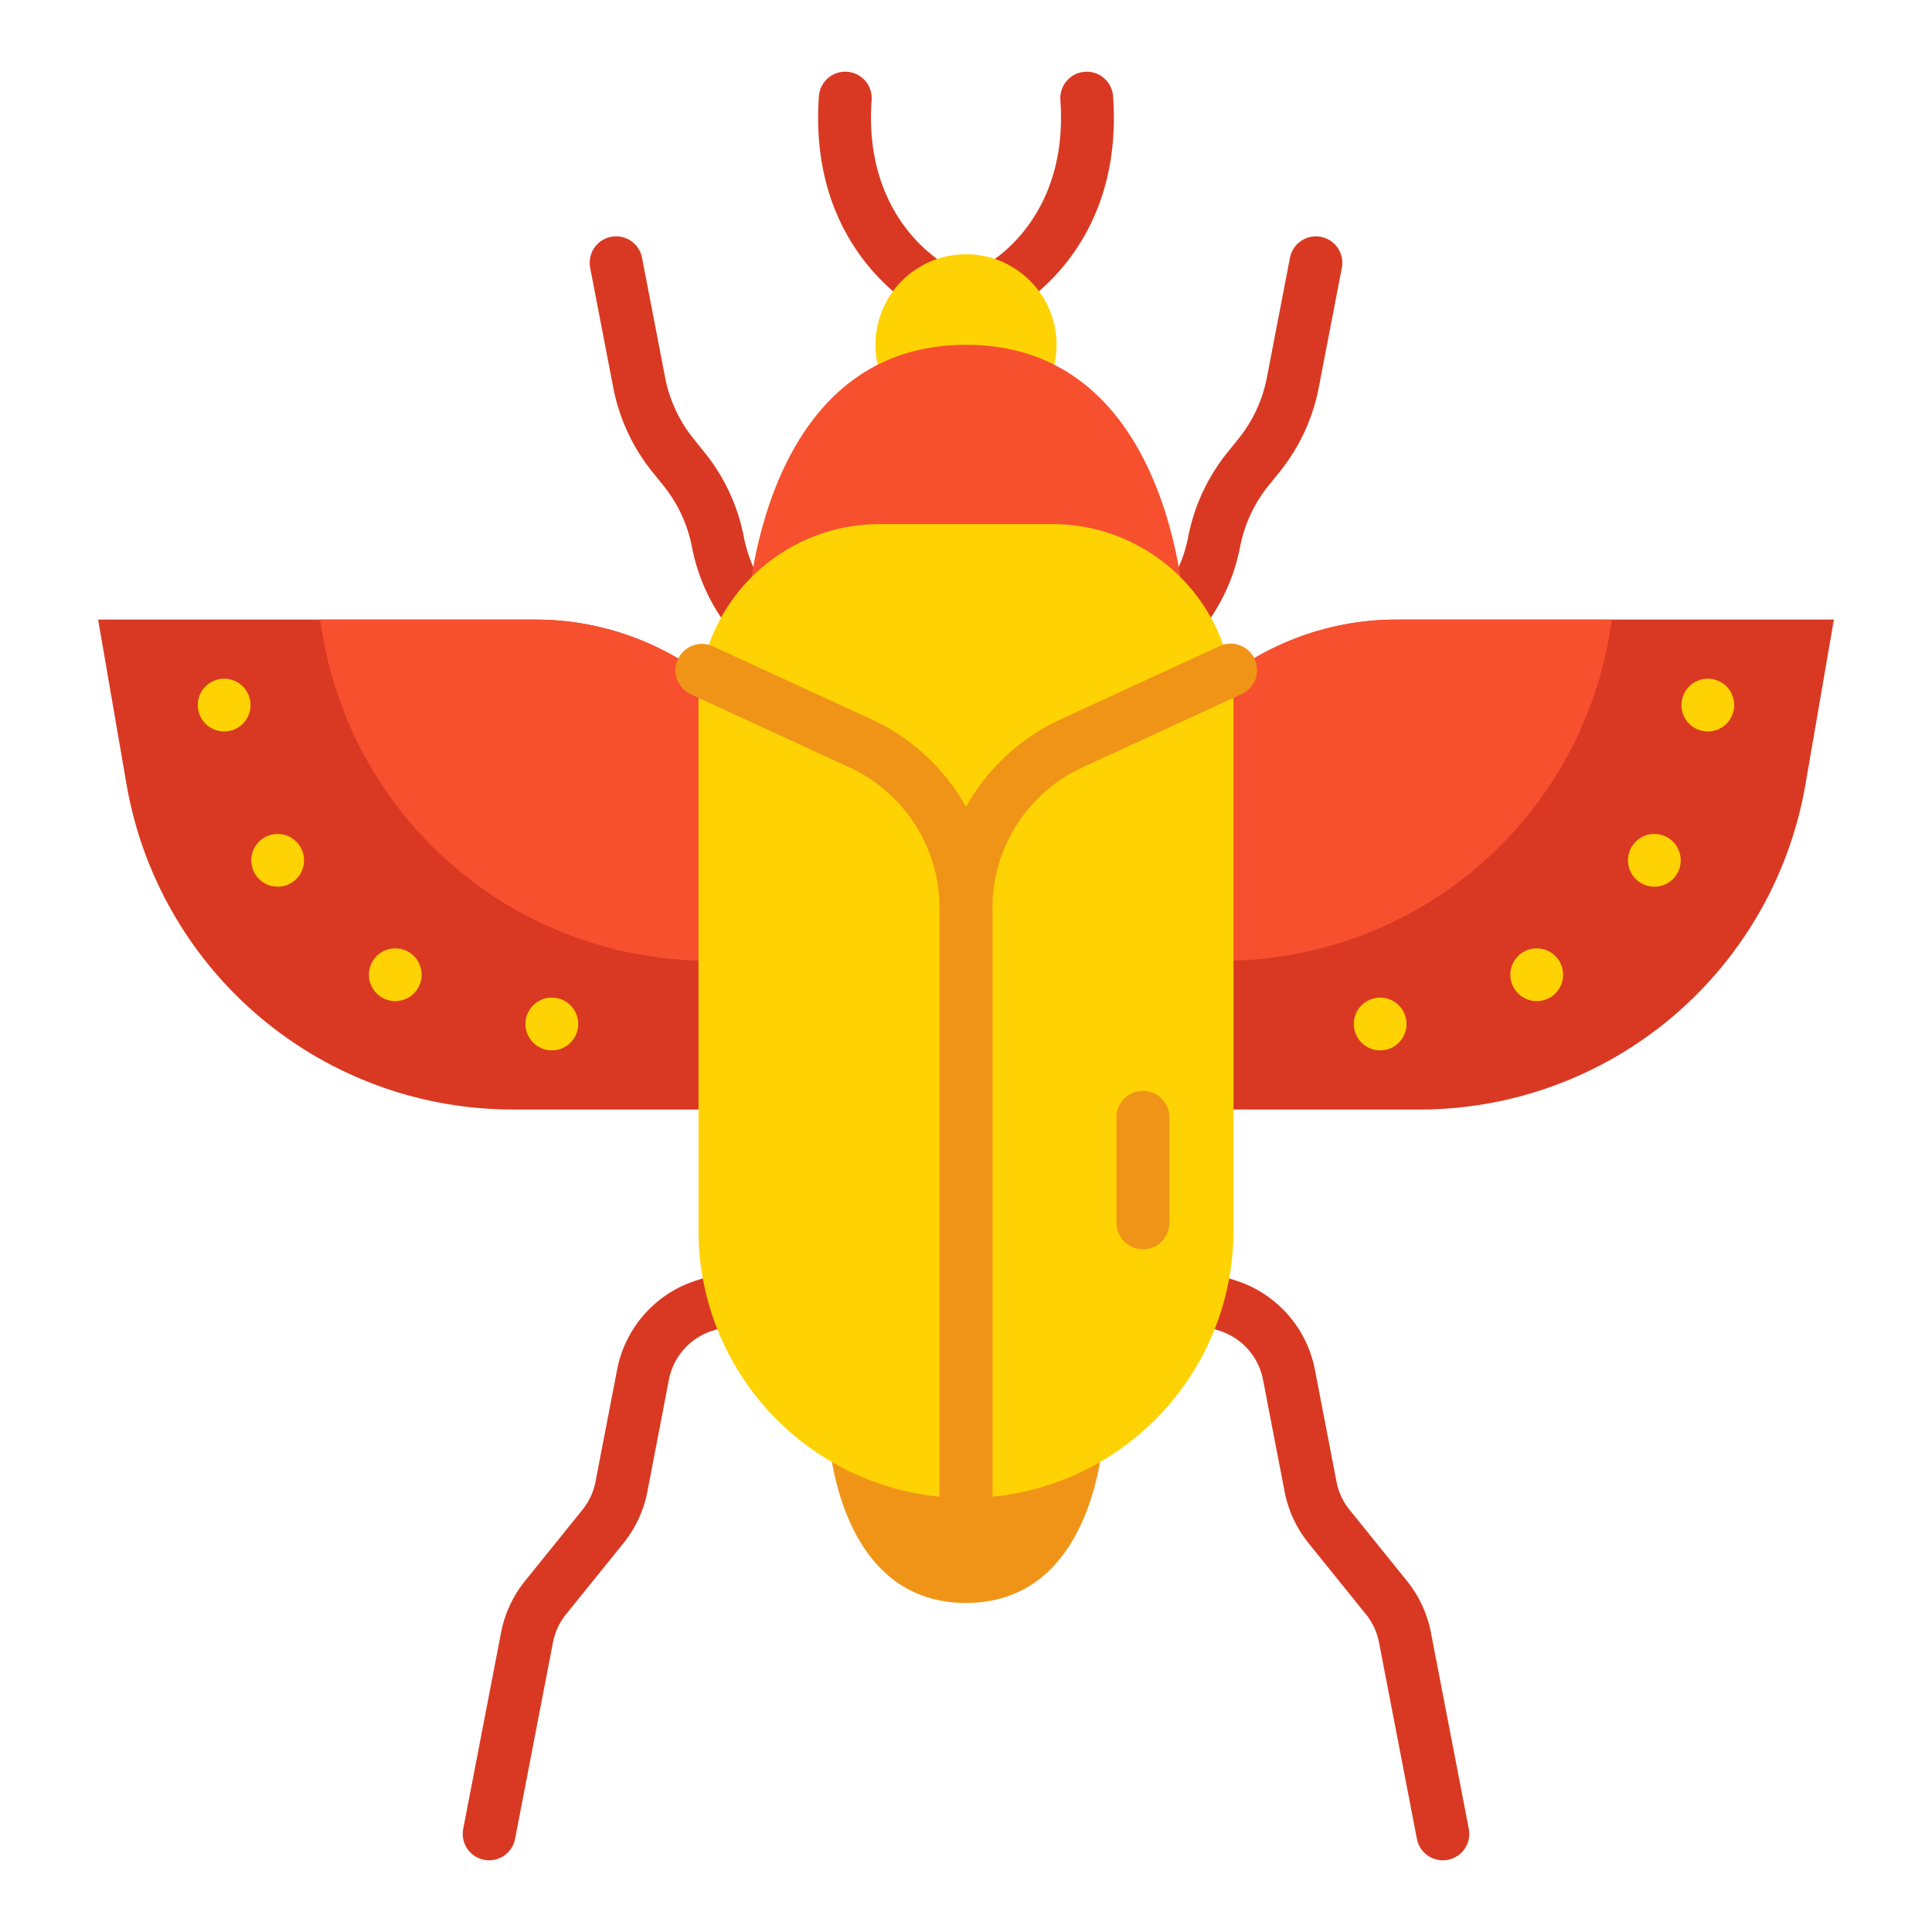 <svg height="512" viewBox="0 0 128 128" width="512" xmlns="http://www.w3.org/2000/svg"><g><path d="m6.5 41.048 1.88 10.9a25.961 25.961 0 0 0 25.59 21.56h23.03v-27.508h-2.97a18.633 18.633 0 0 1 -9.28-2.475 18.643 18.643 0 0 0 -9.28-2.475z" fill="#d93922"/><path d="m121.5 41.05-1.88 10.9a25.961 25.961 0 0 1 -25.59 21.56h-23.03v-27.51h2.97a18.636 18.636 0 0 0 9.28-2.48 18.627 18.627 0 0 1 9.28-2.47z" fill="#d93922"/><path d="m106.8 41.05-.18 1.04a25.961 25.961 0 0 1 -25.59 21.56h-10.03v-17.65h2.97a18.636 18.636 0 0 0 9.28-2.48 18.627 18.627 0 0 1 9.28-2.47z" fill="#f7502f"/><path d="m21.2 41.05.18 1.04a25.961 25.961 0 0 0 25.59 21.56h10.03v-17.65h-2.97a18.636 18.636 0 0 1 -9.28-2.48 18.627 18.627 0 0 0 -9.28-2.47z" fill="#f7502f"/><g fill="#d93922"><path d="m95.591 123.25a1.752 1.752 0 0 1 -1.717-1.418l-2.51-13.016a4.263 4.263 0 0 0 -.865-1.864l-3.812-4.723a7.807 7.807 0 0 1 -1.578-3.4l-1.43-7.418a4.244 4.244 0 0 0 -2.895-3.248l-8.112-2.559a1.75 1.75 0 1 1 1.053-3.337l8.112 2.558a7.742 7.742 0 0 1 5.279 5.924l1.431 7.417a4.258 4.258 0 0 0 .865 1.864l3.812 4.723a7.785 7.785 0 0 1 1.577 3.4l2.511 13.016a1.751 1.751 0 0 1 -1.388 2.05 1.722 1.722 0 0 1 -.333.031z"/><path d="m66 20.917a1.75 1.75 0 0 1 -.783-3.316c.219-.113 5.606-3 5.037-10.976a1.749 1.749 0 1 1 3.49-.25c.742 10.381-6.647 14.2-6.963 14.357a1.746 1.746 0 0 1 -.781.185z"/><path d="m32.409 123.25a1.722 1.722 0 0 1 -.333-.032 1.75 1.75 0 0 1 -1.387-2.05l2.51-13.015a7.769 7.769 0 0 1 1.578-3.4l3.811-4.724a4.271 4.271 0 0 0 .866-1.864l1.43-7.418a7.741 7.741 0 0 1 5.279-5.923l8.112-2.558a1.75 1.75 0 0 1 1.053 3.337l-8.112 2.559a4.244 4.244 0 0 0 -2.9 3.248l-1.426 7.421a7.787 7.787 0 0 1 -1.578 3.4l-3.812 4.721a4.275 4.275 0 0 0 -.865 1.863l-2.511 13.017a1.75 1.75 0 0 1 -1.715 1.418z"/><path d="m70.75 46.724a1.751 1.751 0 0 1 -.526-3.42l2.224-.7a9.2 9.2 0 0 0 6.275-7.041 12.765 12.765 0 0 1 2.589-5.576l.745-.922a9.258 9.258 0 0 0 1.875-4.041l1.532-7.945a1.75 1.75 0 0 1 3.437.663l-1.532 7.946a12.76 12.76 0 0 1 -2.589 5.575l-.745.922a9.253 9.253 0 0 0 -1.875 4.04 12.7 12.7 0 0 1 -8.66 9.716l-2.225.7a1.753 1.753 0 0 1 -.525.083z"/><path d="m57.25 46.724a1.753 1.753 0 0 1 -.526-.082l-2.224-.7a12.7 12.7 0 0 1 -8.66-9.717 9.244 9.244 0 0 0 -1.876-4.04l-.744-.922a12.759 12.759 0 0 1 -2.588-5.575l-1.532-7.947a1.75 1.75 0 1 1 3.437-.663l1.532 7.945a9.254 9.254 0 0 0 1.876 4.041l.744.922a12.766 12.766 0 0 1 2.589 5.575 9.205 9.205 0 0 0 6.274 7.039l2.224.7a1.751 1.751 0 0 1 -.526 3.42z"/><path d="m62 20.917a1.756 1.756 0 0 1 -.782-.185c-.315-.158-7.7-3.976-6.963-14.357a1.75 1.75 0 0 1 3.492.25c-.578 8.075 4.98 10.948 5.036 10.975a1.751 1.751 0 0 1 -.783 3.317z"/></g><circle cx="64" cy="22.844" fill="#ffd203" r="6"/><path d="m78.625 43.167c0 6.2-6.548 11.218-14.625 11.218s-14.625-5.022-14.625-11.218 2.375-20.323 14.625-20.323 14.625 14.127 14.625 20.323z" fill="#f7502f"/><path d="m54.8 93.42c0-3.9 4.119-7.056 9.2-7.056s9.2 3.159 9.2 7.056-1.495 12.78-9.2 12.78-9.2-8.883-9.2-12.78z" fill="#f09418"/><path d="m81.722 46.721v34.808a17.721 17.721 0 0 1 -11.144 16.455 17.722 17.722 0 0 1 -13.156 0 17.721 17.721 0 0 1 -11.144-16.455v-34.808a12 12 0 0 1 12-12h11.444a12 12 0 0 1 12 12z" fill="#ffd203"/><path d="m75.722 82.77a1.75 1.75 0 0 1 -1.75-1.75v-7a1.75 1.75 0 0 1 3.5 0v7a1.751 1.751 0 0 1 -1.75 1.75z" fill="#f09418"/><path d="m64 101a1.75 1.75 0 0 1 -1.75-1.75v-39.095a13.789 13.789 0 0 1 8-12.488l10.52-4.847a1.75 1.75 0 1 1 1.46 3.18l-10.519 4.846a10.279 10.279 0 0 0 -5.961 9.309v39.1a1.75 1.75 0 0 1 -1.75 1.745z" fill="#f09418"/><path d="m64 101a1.75 1.75 0 0 1 -1.75-1.75v-39.095a10.279 10.279 0 0 0 -5.96-9.309l-10.521-4.846a1.75 1.75 0 0 1 1.465-3.179l10.52 4.847a13.789 13.789 0 0 1 8 12.488v39.1a1.75 1.75 0 0 1 -1.754 1.744z" fill="#f09418"/><g fill="#ffd203"><circle cx="91.439" cy="67.842" r="1.748"/><circle cx="101.812" cy="64.579" r="1.748"/><circle cx="109.605" cy="56.999" r="1.748"/><circle cx="113.149" cy="46.714" r="1.748"/></g><g fill="#ffd203"><circle cx="36.561" cy="67.842" r="1.748"/><circle cx="26.188" cy="64.579" r="1.748"/><circle cx="18.395" cy="56.999" r="1.748"/><circle cx="14.851" cy="46.714" r="1.748"/></g></g></svg>
